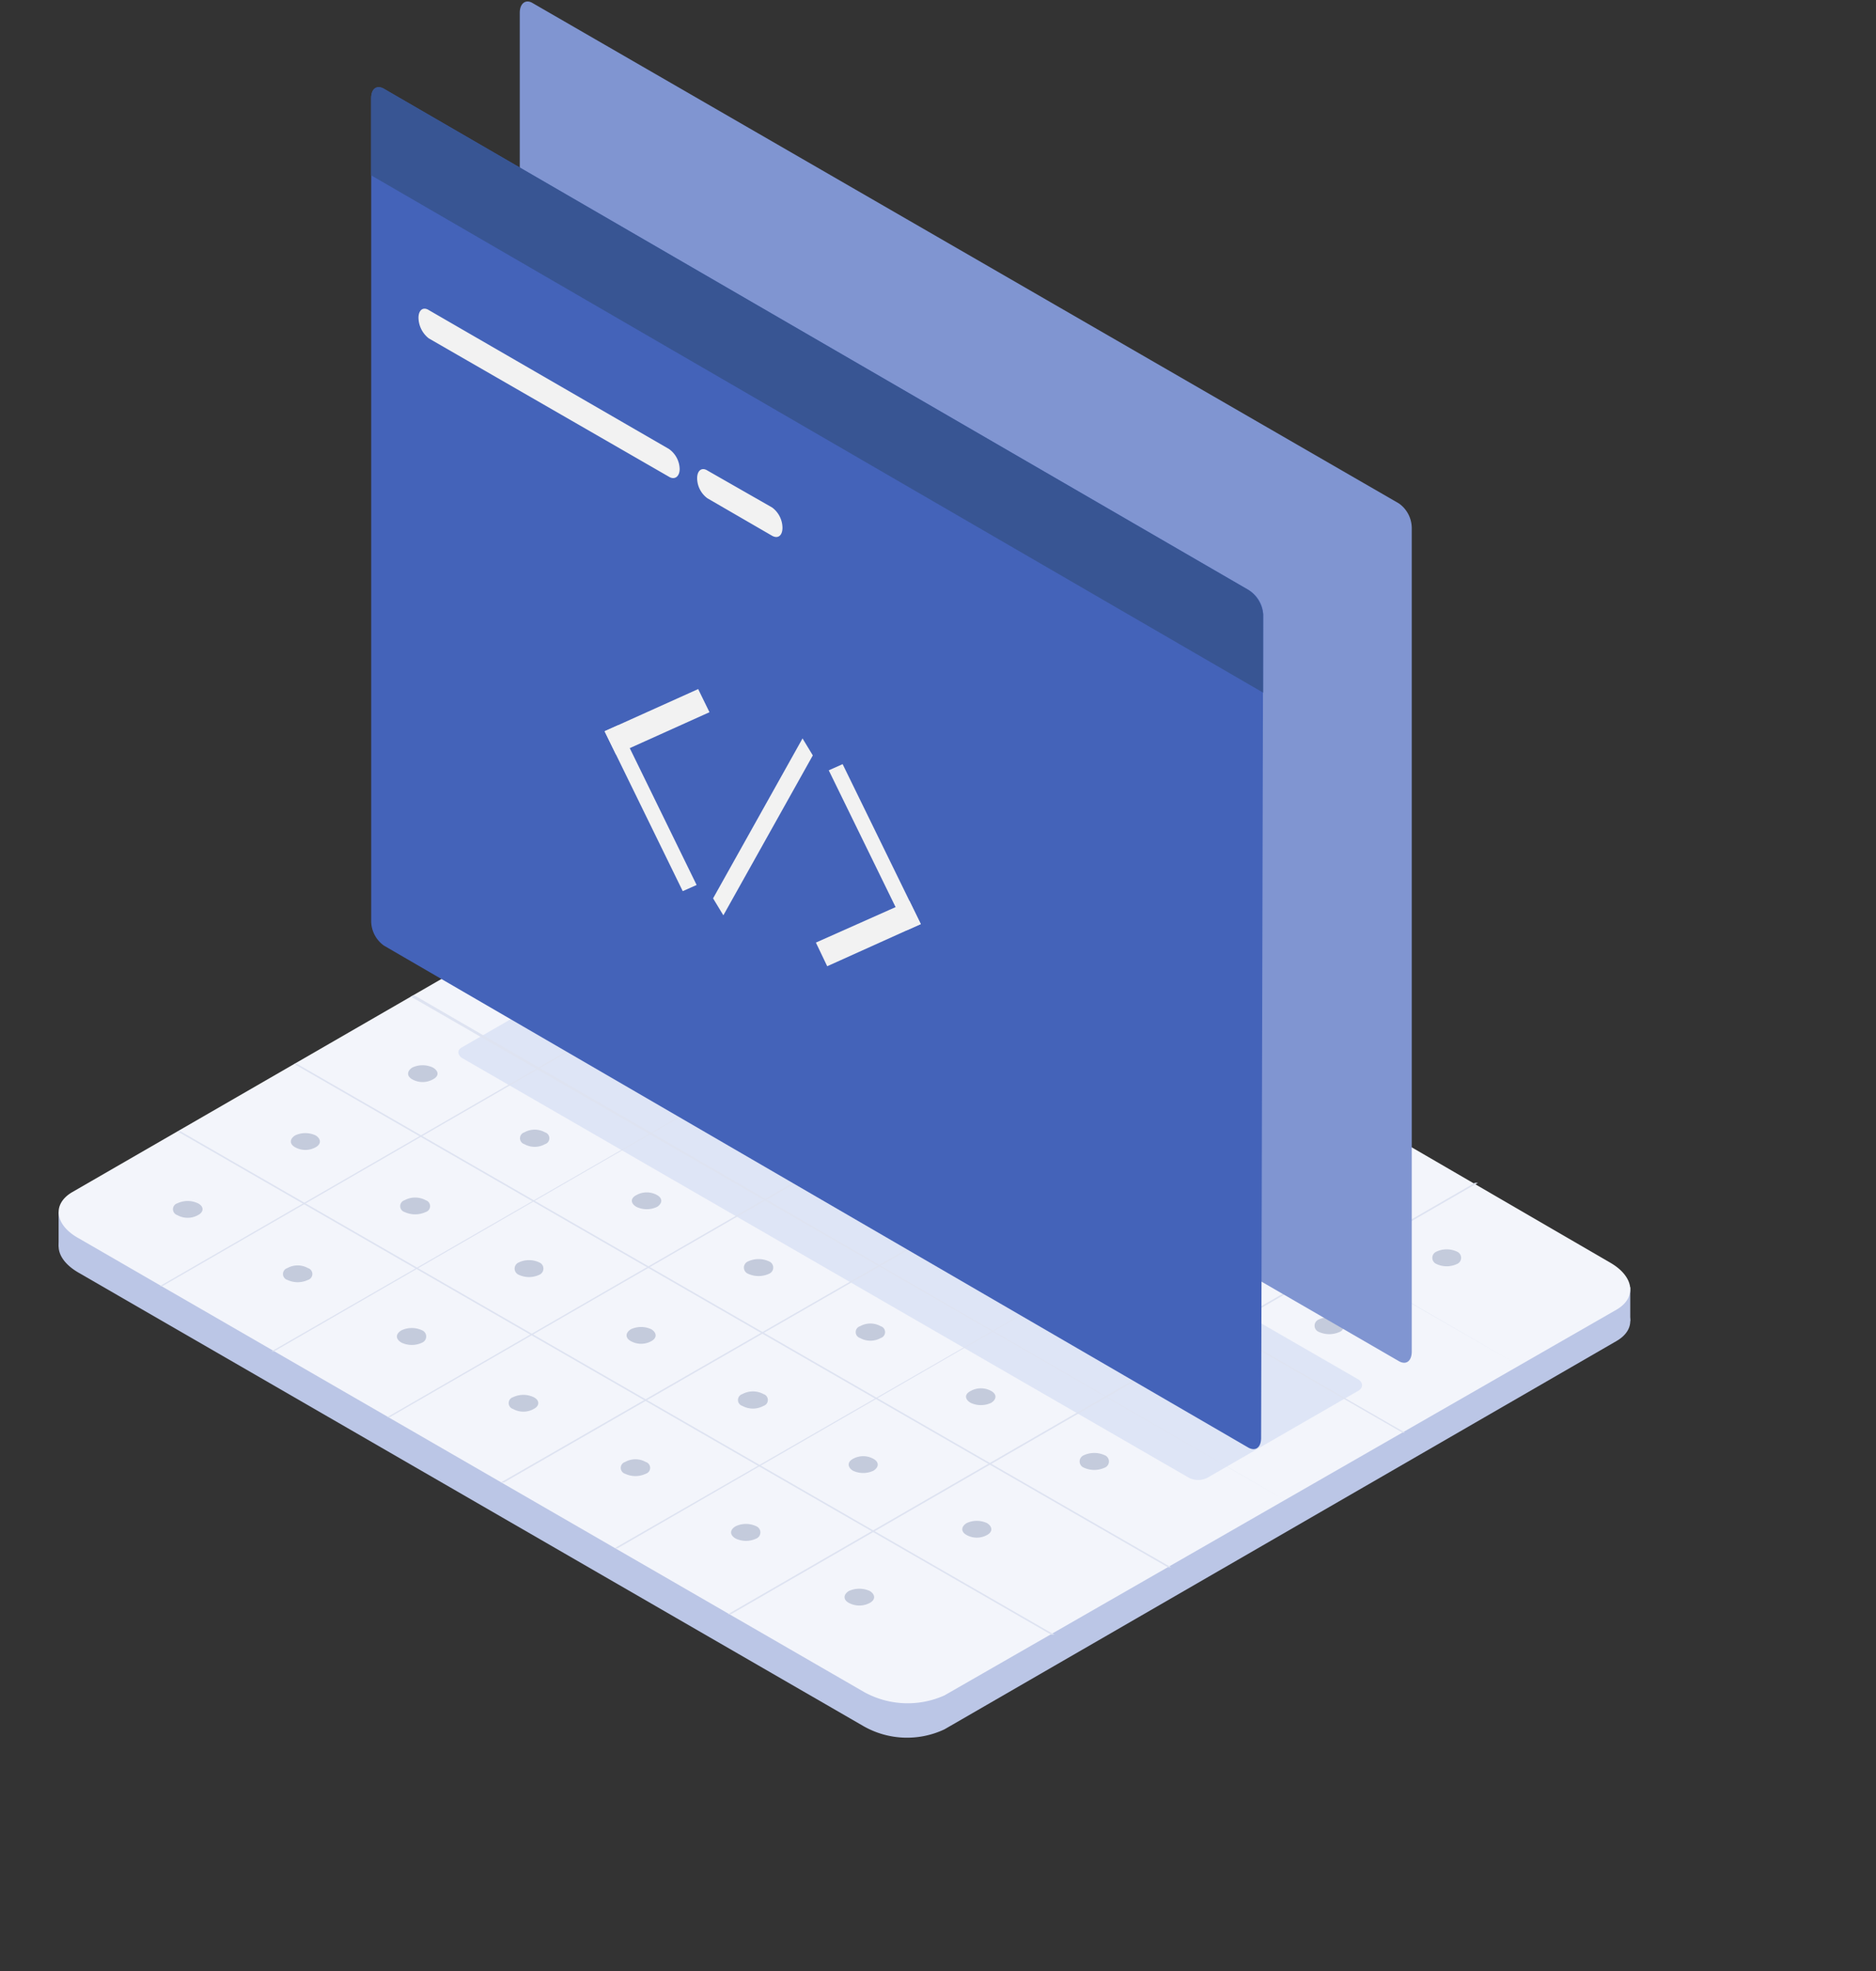 <svg id="图层_1" data-name="图层 1" xmlns="http://www.w3.org/2000/svg" viewBox="0 0 36.49 38.33"><rect x="0" y="0" width="36.49" height="38.33" fill="#333333" stroke="none"/><defs><style>.cls-1{fill:#bbc6e6;}.cls-2{fill:#f3f5fb;}.cls-3{fill:none;}.cls-4{fill:#dee5f6;}.cls-5{fill:#c4cbdc;}.cls-6{fill:#dee3f1;}.cls-7{fill:#8095d1;}.cls-8{fill:#4463b9;}.cls-9{fill:#f2f2f2;}.cls-10{fill:#385593;}</style></defs><path class="cls-1" d="M21.78,20.89a1.72,1.72,0,0,0-1.57-.06L7.13,28.38c-.4.23-.35.63.12.9L22.52,38.1a1.71,1.71,0,0,0,1.57.06l13.07-7.55c.4-.23.35-.63-.11-.9Zm0,0" transform="translate(-5.72 -4.53)"/><path class="cls-1" d="M6.86,28.1v.67l.55.32.16-.83Zm30.57,1.46v.66l-.64.34-.22-.74Zm0,0" transform="translate(-5.72 -4.53)"/><path class="cls-2" d="M21.78,20.22a1.78,1.78,0,0,0-1.57-.06L7.13,27.71c-.4.23-.35.64.12.9l15.27,8.82a1.75,1.75,0,0,0,1.57.07L37.16,30c.4-.23.35-.64-.11-.91Zm0,0" transform="translate(-5.72 -4.53)"/><rect class="cls-3" width="36.49" height="38.33"/><path class="cls-4" d="M18,23.2a.36.36,0,0,0-.35,0l-2.95,1.7c-.09.05-.08.14,0,.2l14.15,8.17a.4.4,0,0,0,.35,0l2.95-1.7c.09-.06.08-.15,0-.21Zm0,0" transform="translate(-5.72 -4.53)"/><path class="cls-5" d="M34.06,29.11a.47.47,0,0,1-.4,0,.13.13,0,0,1,0-.24.47.47,0,0,1,.4,0,.13.13,0,0,1,0,.24Zm-2.28,1.32a.49.49,0,0,1-.41,0,.13.13,0,0,1,0-.24.49.49,0,0,1,.41,0,.13.13,0,0,1,0,.24Zm-2.29,1.32a.47.47,0,0,1-.4,0,.13.13,0,0,1,0-.24.47.47,0,0,1,.4,0,.13.13,0,0,1,0,.24Zm-2.28,1.32a.49.49,0,0,1-.41,0,.13.13,0,0,1,0-.24.49.49,0,0,1,.41,0,.13.13,0,0,1,0,.24Zm-2.29,1.31a.41.41,0,0,1-.4,0c-.11-.06-.11-.16,0-.23a.47.47,0,0,1,.4,0c.11.07.11.17,0,.23ZM22.64,35.7a.43.43,0,0,1-.41,0c-.11-.06-.11-.16,0-.23a.49.49,0,0,1,.41,0c.11.07.11.17,0,.23Zm0,0" transform="translate(-5.72 -4.53)"/><path class="cls-6" d="M18.26,21.29l17,9.79,0,0L18.31,21.26ZM16,22.6l17,9.79.05,0L16,22.57Zm0,0" transform="translate(-5.72 -4.53)"/><path class="cls-6" d="M34.41,27.53,19.88,35.92l.06,0,14.53-8.39Zm0,0" transform="translate(-5.72 -4.53)"/><path class="cls-5" d="M21,21.57a.47.47,0,0,1-.4,0,.13.13,0,0,1,0-.24.47.47,0,0,1,.4,0,.13.13,0,0,1,0,.24Zm-2.28,1.32a.49.49,0,0,1-.41,0,.13.13,0,0,1,0-.24.49.49,0,0,1,.41,0,.13.13,0,0,1,0,.24Zm-2.29,1.32a.47.47,0,0,1-.4,0A.13.13,0,0,1,16,24a.47.47,0,0,1,.4,0,.13.13,0,0,1,0,.24Zm-2.29,1.31a.41.41,0,0,1-.4,0c-.11-.06-.11-.16,0-.23a.47.47,0,0,1,.4,0c.12.07.12.17,0,.23Zm-2.28,1.32a.41.41,0,0,1-.4,0c-.11-.06-.11-.16,0-.23a.47.47,0,0,1,.4,0c.11.07.11.17,0,.23ZM9.57,28.16a.41.41,0,0,1-.4,0,.12.12,0,0,1,0-.23.47.47,0,0,1,.4,0c.12.06.12.17,0,.23Zm13.61-5.34a.43.43,0,0,1-.41,0,.12.12,0,0,1,0-.23.49.49,0,0,1,.41,0,.12.12,0,0,1,0,.23Zm-2.29,1.32a.41.41,0,0,1-.4,0,.12.12,0,0,1,0-.23.47.47,0,0,1,.4,0,.12.12,0,0,1,0,.23Zm-2.28,1.32a.43.43,0,0,1-.41,0,.12.12,0,0,1,0-.23.49.49,0,0,1,.41,0,.12.12,0,0,1,0,.23Zm-2.29,1.32a.41.41,0,0,1-.4,0,.12.12,0,0,1,0-.23.41.41,0,0,1,.4,0,.12.12,0,0,1,0,.23ZM14,28.1a.49.49,0,0,1-.41,0,.12.12,0,0,1,0-.23.43.43,0,0,1,.41,0,.12.12,0,0,1,0,.23Zm-2.29,1.32a.47.47,0,0,1-.4,0,.12.12,0,0,1,0-.23.41.41,0,0,1,.4,0,.12.12,0,0,1,0,.23Zm13.6-5.34a.47.47,0,0,1-.4,0,.12.12,0,0,1,0-.23.41.41,0,0,1,.4,0,.12.12,0,0,1,0,.23ZM23.07,25.4a.47.47,0,0,1-.4,0c-.12-.06-.12-.17,0-.23a.41.41,0,0,1,.4,0,.12.12,0,0,1,0,.23Zm-2.29,1.32a.47.47,0,0,1-.4,0c-.11-.07-.11-.17,0-.23a.41.41,0,0,1,.4,0c.11.06.11.16,0,.23ZM18.5,28a.47.47,0,0,1-.4,0c-.12-.07-.12-.17,0-.23a.41.41,0,0,1,.4,0c.11.06.11.16,0,.23Zm-2.29,1.32a.47.47,0,0,1-.4,0,.13.13,0,0,1,0-.24.47.47,0,0,1,.4,0,.13.13,0,0,1,0,.24Zm-2.28,1.32a.47.47,0,0,1-.4,0c-.12-.07-.12-.17,0-.24a.47.47,0,0,1,.4,0,.13.13,0,0,1,0,.24Zm13.6-5.34a.47.47,0,0,1-.4,0,.13.13,0,0,1,0-.24.47.47,0,0,1,.4,0,.13.13,0,0,1,0,.24Zm-2.28,1.32a.49.49,0,0,1-.41,0,.13.13,0,0,1,0-.24.49.49,0,0,1,.41,0,.13.13,0,0,1,0,.24ZM23,28a.47.47,0,0,1-.4,0,.13.13,0,0,1,0-.24.47.47,0,0,1,.4,0A.13.13,0,0,1,23,28ZM20.68,29.3a.49.49,0,0,1-.41,0,.13.13,0,0,1,0-.24.49.49,0,0,1,.41,0,.13.13,0,0,1,0,.24Zm-2.29,1.31a.41.41,0,0,1-.4,0c-.11-.06-.11-.16,0-.23a.47.47,0,0,1,.4,0c.11.07.11.17,0,.23ZM16.1,31.93a.41.41,0,0,1-.4,0,.12.12,0,0,1,0-.23.47.47,0,0,1,.4,0c.12.06.12.17,0,.23Zm13.61-5.34a.43.43,0,0,1-.41,0c-.11-.06-.11-.16,0-.23a.49.49,0,0,1,.41,0c.11.07.11.17,0,.23Zm-2.29,1.32a.41.41,0,0,1-.4,0,.12.12,0,0,1,0-.23.47.47,0,0,1,.4,0,.12.12,0,0,1,0,.23Zm-2.28,1.32a.43.43,0,0,1-.41,0,.12.12,0,0,1,0-.23.49.49,0,0,1,.41,0,.12.12,0,0,1,0,.23Zm-2.29,1.32a.41.41,0,0,1-.4,0,.12.12,0,0,1,0-.23.41.41,0,0,1,.4,0,.12.12,0,0,1,0,.23Zm-2.28,1.32a.43.43,0,0,1-.41,0,.12.12,0,0,1,0-.23.43.43,0,0,1,.41,0,.12.12,0,0,1,0,.23Zm-2.29,1.32a.47.47,0,0,1-.4,0,.12.12,0,0,1,0-.23.41.41,0,0,1,.4,0,.12.12,0,0,1,0,.23Zm13.6-5.34a.47.47,0,0,1-.4,0,.12.12,0,0,1,0-.23.41.41,0,0,1,.4,0c.12.06.12.17,0,.23ZM29.6,29.17a.47.47,0,0,1-.4,0c-.12-.06-.12-.17,0-.23a.41.41,0,0,1,.4,0,.12.12,0,0,1,0,.23Zm-2.29,1.32a.47.47,0,0,1-.4,0c-.11-.07-.11-.17,0-.23a.41.41,0,0,1,.4,0c.11.06.11.16,0,.23ZM25,31.81a.47.47,0,0,1-.4,0c-.12-.07-.12-.17,0-.23a.41.41,0,0,1,.4,0c.11.06.11.16,0,.23Zm-2.29,1.32a.47.47,0,0,1-.4,0c-.11-.07-.11-.17,0-.23a.41.41,0,0,1,.4,0c.11.06.11.16,0,.23Zm-2.28,1.32a.47.47,0,0,1-.4,0c-.12-.07-.12-.17,0-.24a.47.47,0,0,1,.4,0,.13.13,0,0,1,0,.24Zm0,0" transform="translate(-5.72 -4.53)"/><path class="cls-6" d="M23.36,21.15,8.83,29.54l.05,0,14.53-8.39Zm0,0" transform="translate(-5.72 -4.53)"/><path class="cls-6" d="M13.71,23.91l17,9.79,0,0L13.77,23.88Zm-2.27,1.31,17,9.79.06,0-17-9.79ZM9.17,26.53l17,9.79.06,0-17-9.79Zm0,0" transform="translate(-5.72 -4.53)"/><path class="cls-6" d="M25.57,22.42,11,30.81l.05,0,14.53-8.39Zm2.21,1.28L13.25,32.09l.05,0,14.54-8.39ZM30,25,15.46,33.36l.06,0L30.05,25Zm2.21,1.28L17.67,34.64l.06,0,14.53-8.39Zm0,0" transform="translate(-5.72 -4.53)"/><path class="cls-7" d="M33.18,14.8a.59.59,0,0,0-.25-.48L16.08,4.59c-.13-.08-.25,0-.25.19v16a.61.61,0,0,0,.25.47L32.93,31c.14.08.25,0,.25-.19Zm0,0" transform="translate(-5.72 -4.53)"/><rect class="cls-3" width="36.49" height="38.33"/><path class="cls-8" d="M30.29,16.47A.59.59,0,0,0,30,16L13.19,6.26c-.14-.08-.25,0-.25.19v16a.59.59,0,0,0,.25.47L30,32.68c.14.08.25,0,.25-.19Zm0,0" transform="translate(-5.72 -4.53)"/><path class="cls-9" d="M17.75,18.63l-.27.12L19,21.86l.27-.12Zm0,0" transform="translate(-5.72 -4.53)"/><path class="cls-9" d="M19.3,17.93l-1.82.82.22.45,1.82-.82Zm0,0" transform="translate(-5.72 -4.53)"/><path class="cls-9" d="M23.36,22.62l.27-.12-1.52-3.11-.27.12Zm0,0" transform="translate(-5.72 -4.53)"/><path class="cls-9" d="M21.81,23.32l1.82-.82-.22-.45-1.82.81Zm0,0" transform="translate(-5.72 -4.53)"/><path class="cls-10" d="M30.29,16.48A.64.64,0,0,0,30,16L13.18,6.25c-.13-.07-.24,0-.24.18V7.94L30.29,18Zm0,0" transform="translate(-5.72 -4.53)"/><path class="cls-9" d="M18.94,13.65a.49.49,0,0,0-.21-.39l-4.67-2.7c-.11-.07-.2,0-.2.15a.52.52,0,0,0,.2.4l4.67,2.69c.11.07.21,0,.21-.15Zm2,1.14a.5.5,0,0,0-.2-.39l-1.26-.72c-.11-.07-.2,0-.2.15a.49.49,0,0,0,.2.39l1.26.73c.11.06.2,0,.2-.16Zm.59,4.43-.2-.33L19.59,22l.2.33Zm0,0" transform="translate(-5.72 -4.53)"/></svg>